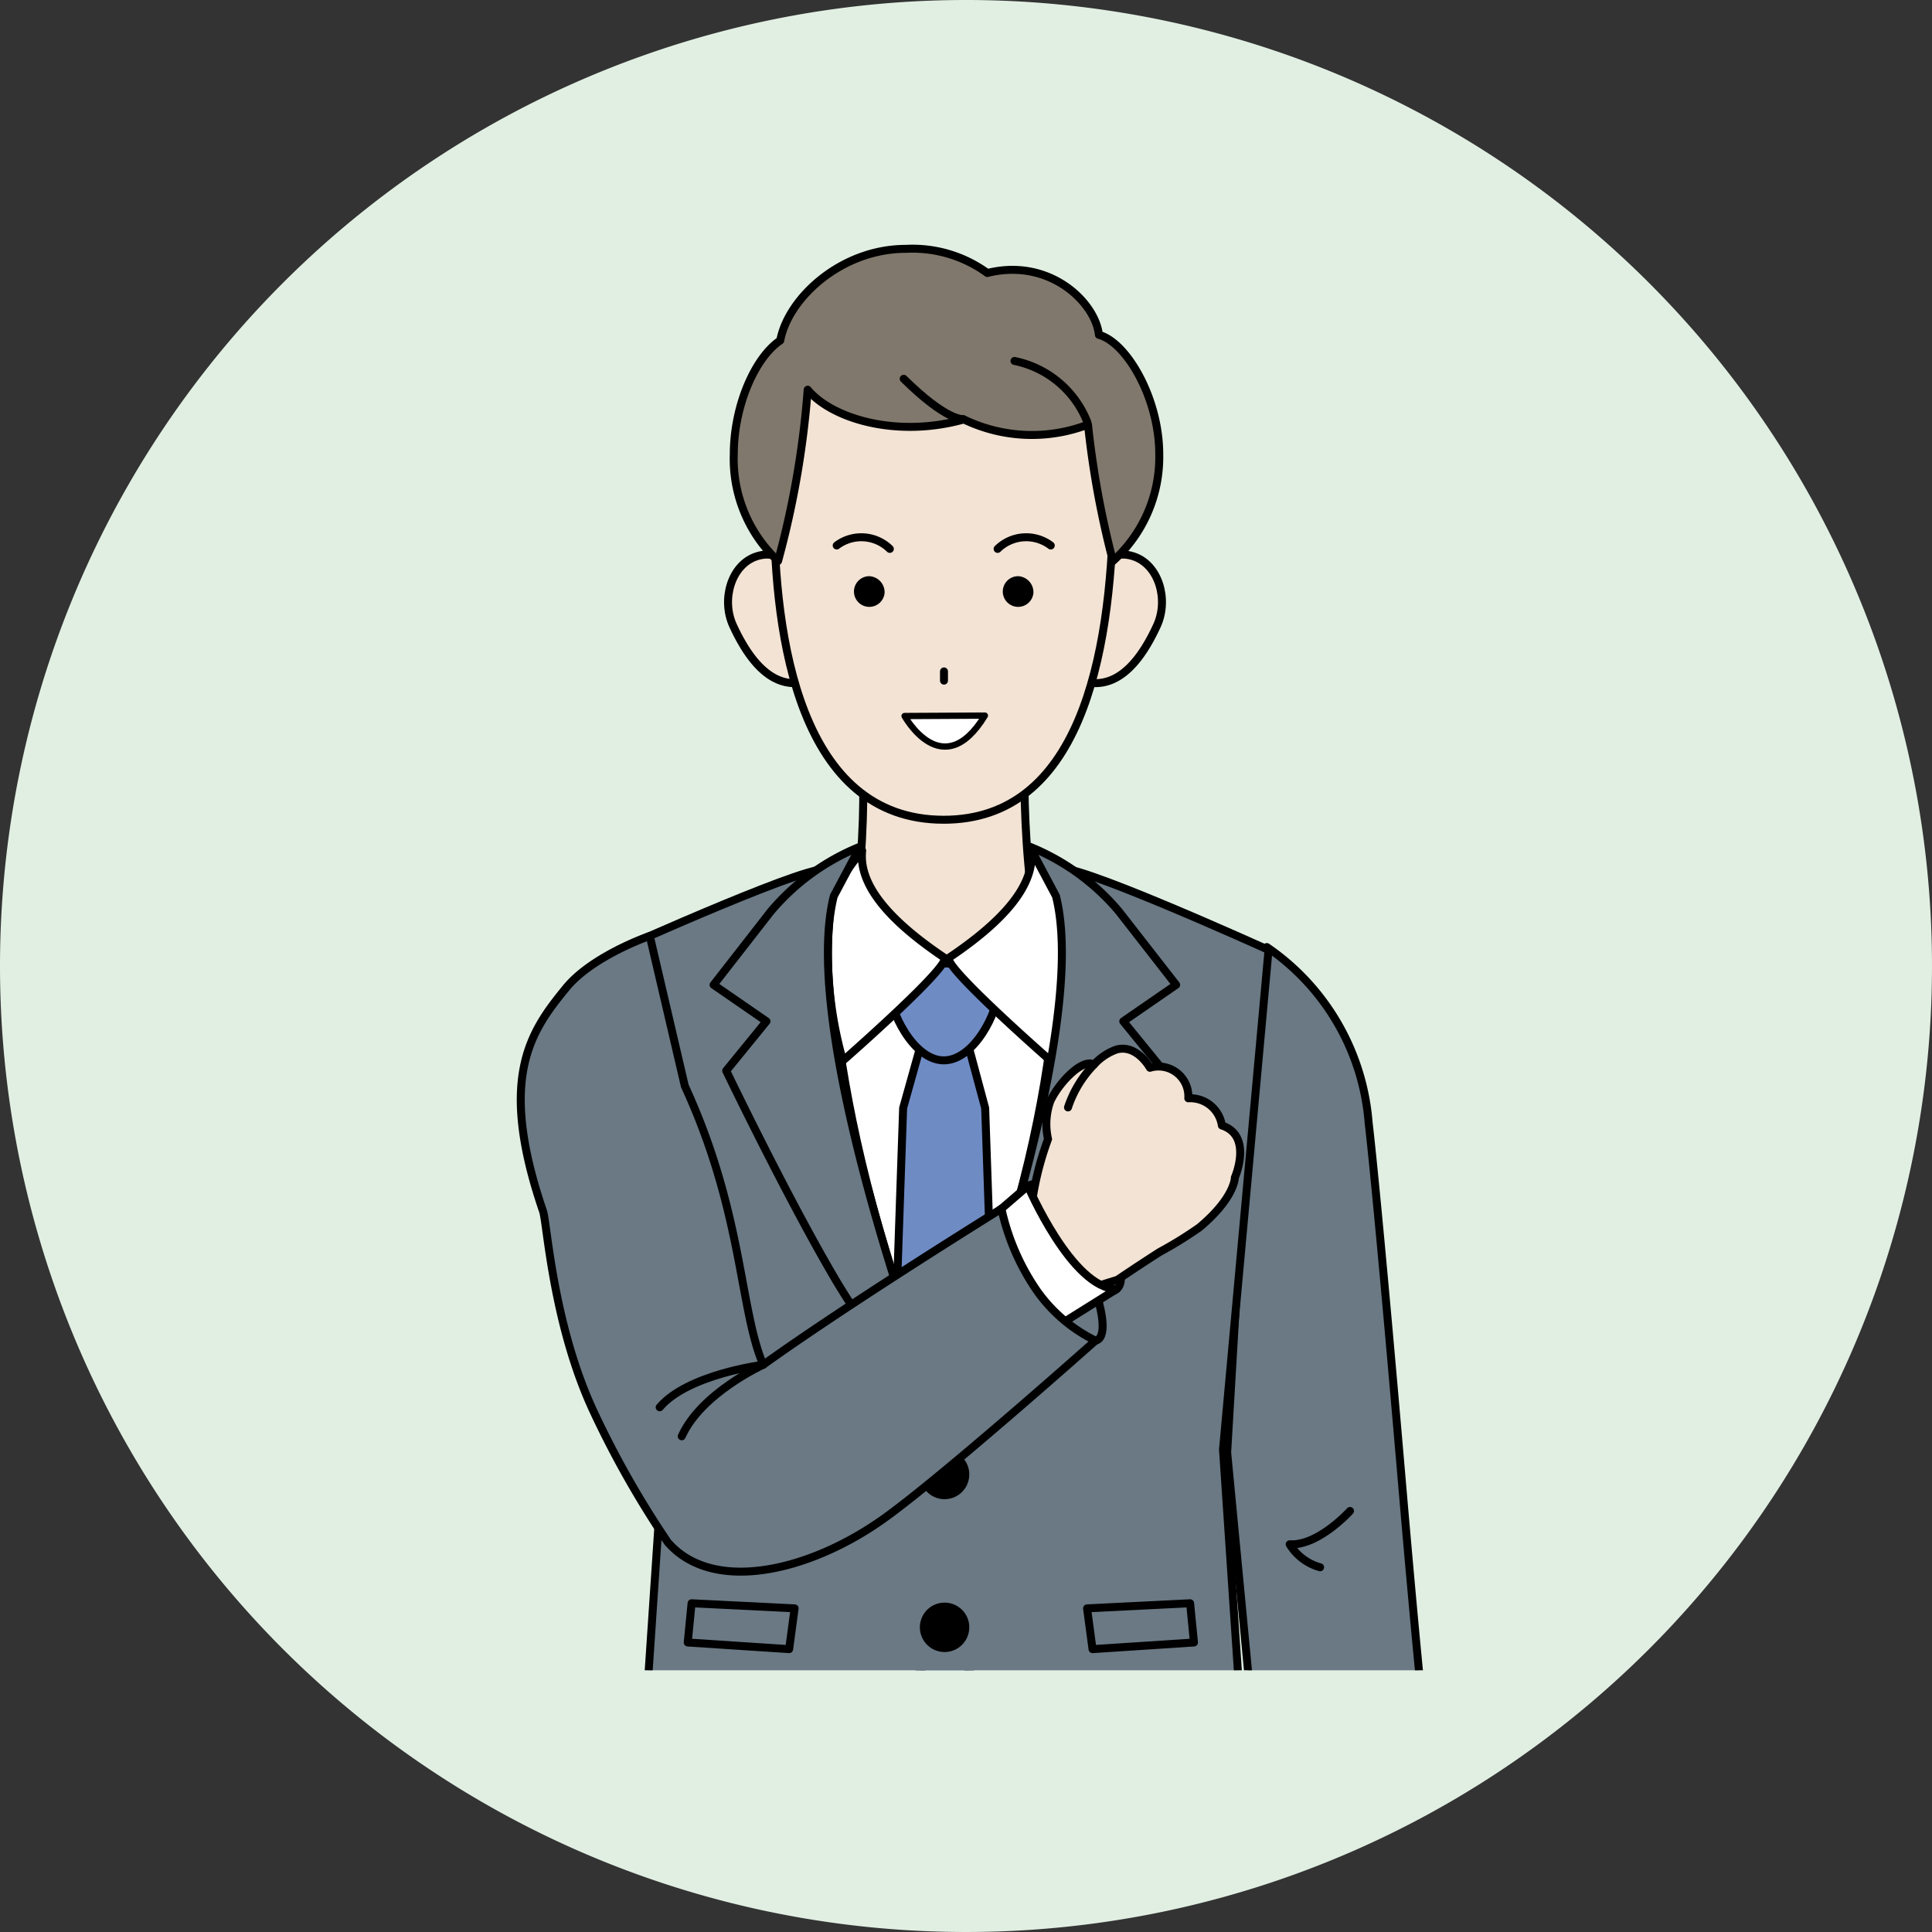 <svg xmlns="http://www.w3.org/2000/svg" xmlns:xlink="http://www.w3.org/1999/xlink" width="120" height="120" viewBox="0 0 120 120">
  <rect x="0" y="0" width="120" height="120" fill="#333333" stroke="none"/>
  <defs>
    <clipPath id="clip-path">
      <rect id="Rectángulo_299323" data-name="Rectángulo 299323" width="76.354" height="94.943" fill="none"/>
    </clipPath>
  </defs>
  <g id="Grupo_1072190" data-name="Grupo 1072190" transform="translate(-180 -2091.146)">
    <path id="Trazado_835934" data-name="Trazado 835934" d="M60,0A60,60,0,1,1,0,60,60,60,0,0,1,60,0Z" transform="translate(180 2091.146)" fill="#e1efe3"/>
    <g id="Grupo_881698" data-name="Grupo 881698" transform="translate(201.403 2099.947)">
      <g id="Grupo_881697" data-name="Grupo 881697" transform="translate(0 -0.001)" clip-path="url(#clip-path)">
        <path id="Trazado_596592" data-name="Trazado 596592" d="M42.909,36.908a14.588,14.588,0,0,1,6.325,10.92s.5,4,2.1,22.7c1.533,17.835,2.106,21.038,2.106,21.038a15.778,15.778,0,0,1-5.513,1.98,13.332,13.332,0,0,1-5.085-.161L40.446,68.3l.642-10.92Z" transform="translate(14.372 13.115)" fill="#6a7984"/>
        <path id="Trazado_596593" data-name="Trazado 596593" d="M42.909,36.908a14.588,14.588,0,0,1,6.325,10.92s.5,4,2.1,22.7c1.533,17.835,2.106,21.038,2.106,21.038a15.778,15.778,0,0,1-5.513,1.98,13.332,13.332,0,0,1-5.085-.161L40.446,68.3l.642-10.92Z" transform="translate(14.372 13.115)" fill="none" stroke="#000" stroke-linecap="round" stroke-linejoin="round" stroke-width="0.495"/>
        <path id="Trazado_596594" data-name="Trazado 596594" d="M47.058,62.751s-1.963,2.177-3.747,2.07A3.21,3.21,0,0,0,45.2,66.248" transform="translate(15.39 22.298)" fill="none" stroke="#000" stroke-linecap="round" stroke-linejoin="round" stroke-width="0.495"/>
        <path id="Trazado_596595" data-name="Trazado 596595" d="M29.392,69.17C38,55.719,36.611,33.5,36.611,33.5H22.172s-1.389,22.215,7.22,35.666" transform="translate(7.849 11.906)" fill="#fff"/>
        <path id="Trazado_596596" data-name="Trazado 596596" d="M29.392,69.17C38,55.719,36.611,33.5,36.611,33.5H22.172S20.782,55.719,29.392,69.17Z" transform="translate(7.849 11.906)" fill="none" stroke="#000" stroke-linecap="round" stroke-linejoin="round" stroke-width="0.495"/>
        <path id="Trazado_596597" data-name="Trazado 596597" d="M35.909,42.9c-2.141-6.432-1.649-15.7-1.649-15.7H24.089s.748,8.825-1.542,15.7Z" transform="translate(8.012 9.665)" fill="#f2e3d4"/>
        <path id="Trazado_596598" data-name="Trazado 596598" d="M35.909,42.9c-2.141-6.432-1.649-15.7-1.649-15.7H24.089s.748,8.825-1.542,15.7Z" transform="translate(8.012 9.665)" fill="none" stroke="#000" stroke-linecap="round" stroke-linejoin="round" stroke-width="0.495"/>
        <path id="Trazado_596599" data-name="Trazado 596599" d="M29.838,41.154H27.071L25.883,45.4,24.791,77.266,28.5,82.478l3.569-5.211L30.979,45.4Z" transform="translate(8.809 14.624)" fill="#6f8bc4"/>
        <path id="Trazado_596600" data-name="Trazado 596600" d="M29.838,41.154H27.071L25.883,45.4,24.791,77.266,28.5,82.478l3.569-5.211L30.979,45.4Z" transform="translate(8.809 14.624)" fill="none" stroke="#000" stroke-linecap="round" stroke-linejoin="round" stroke-width="0.495"/>
        <path id="Trazado_596601" data-name="Trazado 596601" d="M31.746,39.22c.016-1.453-1.983-1.544-3.352-1.56s-3.414.028-3.43,1.481,1.5,4.539,3.382,4.538,3.384-3.006,3.4-4.459" transform="translate(8.871 13.382)" fill="#6f8bc4"/>
        <path id="Trazado_596602" data-name="Trazado 596602" d="M31.746,39.22c.016-1.453-1.983-1.544-3.352-1.56s-3.414.028-3.43,1.481,1.5,4.539,3.382,4.538S31.73,40.673,31.746,39.22Z" transform="translate(8.871 13.382)" fill="none" stroke="#000" stroke-linecap="round" stroke-linejoin="round" stroke-width="0.495"/>
        <path id="Trazado_596603" data-name="Trazado 596603" d="M50.108,69.4l2.829-31.036s-12.953-5.875-13.009-4.955C39.684,37.5,41,47.437,32.733,67.42c-7.788-19.929-6.952-29.889-7.194-33.971-.056-.92-13.009,4.919-13.009,4.919L15.359,69.4,13.49,97.2c6.828,3.4,17.754,1.384,17.754,1.384l1.5-8.181,1.427,8.181S45.149,100.6,51.977,97.2Z" transform="translate(4.452 11.838)" fill="#6a7984"/>
        <path id="Trazado_596604" data-name="Trazado 596604" d="M50.108,69.4l2.829-31.036s-12.953-5.875-13.009-4.955C39.684,37.5,41,47.437,32.733,67.42c-7.788-19.929-6.952-29.889-7.194-33.971-.056-.92-13.009,4.919-13.009,4.919L15.359,69.4,13.49,97.2c6.828,3.4,17.754,1.384,17.754,1.384l1.5-8.181,1.427,8.181S45.149,100.6,51.977,97.2Z" transform="translate(4.452 11.838)" fill="none" stroke="#000" stroke-linecap="round" stroke-linejoin="round" stroke-width="0.495"/>
        <path id="Trazado_596605" data-name="Trazado 596605" d="M22.424,35.228a17.049,17.049,0,0,1,1.851-2.734c-.182,1.723.969,3.864,5.092,6.638.581.39-6.287,6.405-6.287,6.405a24.325,24.325,0,0,1-.656-10.31" transform="translate(7.873 11.543)" fill="#fff"/>
        <path id="Trazado_596606" data-name="Trazado 596606" d="M22.424,35.228a17.049,17.049,0,0,1,1.851-2.734c-.182,1.723.969,3.864,5.092,6.638.581.39-6.287,6.405-6.287,6.405A24.325,24.325,0,0,1,22.424,35.228Z" transform="translate(7.873 11.543)" fill="none" stroke="#000" stroke-linecap="round" stroke-linejoin="round" stroke-width="0.495"/>
        <path id="Trazado_596607" data-name="Trazado 596607" d="M34.664,35.228a17.049,17.049,0,0,0-1.851-2.734c.182,1.723-.969,3.864-5.092,6.638-.581.39,6.287,6.405,6.287,6.405a24.325,24.325,0,0,0,.656-10.31" transform="translate(9.838 11.543)" fill="#fff"/>
        <path id="Trazado_596608" data-name="Trazado 596608" d="M34.664,35.228a17.049,17.049,0,0,0-1.851-2.734c.182,1.723-.969,3.864-5.092,6.638-.581.39,6.287,6.405,6.287,6.405A24.325,24.325,0,0,0,34.664,35.228Z" transform="translate(9.838 11.543)" fill="none" stroke="#000" stroke-linecap="round" stroke-linejoin="round" stroke-width="0.495"/>
        <path id="Trazado_596609" data-name="Trazado 596609" d="M20.462,36.332,16.911,40.89l3.283,2.266-2.5,3.068s3.821,7.957,6.816,13.025a49.011,49.011,0,0,0,6.674,8.743S22.094,44.44,24.378,35.377l1.633-3.07a14.2,14.2,0,0,0-5.549,4.025" transform="translate(6.009 11.48)" fill="#6a7984"/>
        <path id="Trazado_596610" data-name="Trazado 596610" d="M20.462,36.332,16.911,40.89l3.283,2.266-2.5,3.068s3.821,7.957,6.816,13.025a49.011,49.011,0,0,0,6.674,8.743S22.094,44.44,24.378,35.377l1.633-3.07A14.2,14.2,0,0,0,20.462,36.332Z" transform="translate(6.009 11.48)" fill="none" stroke="#000" stroke-linecap="round" stroke-linejoin="round" stroke-width="0.495"/>
        <path id="Trazado_596611" data-name="Trazado 596611" d="M38.3,36.332l3.551,4.558-3.283,2.266,2.5,3.068s-3.821,7.957-6.816,13.025a49.011,49.011,0,0,1-6.674,8.743s9.092-23.553,6.808-32.616l-1.633-3.07A14.2,14.2,0,0,1,38.3,36.332" transform="translate(9.798 11.48)" fill="#6a7984"/>
        <path id="Trazado_596612" data-name="Trazado 596612" d="M38.3,36.332l3.551,4.558-3.283,2.266,2.5,3.068s-3.821,7.957-6.816,13.025a49.011,49.011,0,0,1-6.674,8.743s9.092-23.553,6.808-32.616l-1.633-3.07A14.2,14.2,0,0,1,38.3,36.332Z" transform="translate(9.798 11.48)" fill="none" stroke="#000" stroke-linecap="round" stroke-linejoin="round" stroke-width="0.495"/>
        <path id="Trazado_596613" data-name="Trazado 596613" d="M22.025,69.83l-6.3-.413.239-2.437,6.4.317Z" transform="translate(5.588 23.801)" fill="#6a7984"/>
        <path id="Trazado_596614" data-name="Trazado 596614" d="M22.025,69.83l-6.3-.413.239-2.437,6.4.317Z" transform="translate(5.588 23.801)" fill="none" stroke="#000" stroke-linecap="round" stroke-linejoin="round" stroke-width="0.495"/>
        <path id="Trazado_596615" data-name="Trazado 596615" d="M34.365,69.83l6.3-.413-.239-2.437-6.4.317Z" transform="translate(12.091 23.801)" fill="#6a7984"/>
        <path id="Trazado_596616" data-name="Trazado 596616" d="M34.365,69.83l6.3-.413-.239-2.437-6.4.317Z" transform="translate(12.091 23.801)" fill="none" stroke="#000" stroke-linecap="round" stroke-linejoin="round" stroke-width="0.495"/>
        <path id="Trazado_596617" data-name="Trazado 596617" d="M29.432,61.481A1.534,1.534,0,1,1,27.9,59.947a1.535,1.535,0,0,1,1.534,1.534" transform="translate(9.368 21.302)"/>
        <path id="Trazado_596618" data-name="Trazado 596618" d="M29.432,68.485A1.534,1.534,0,1,1,27.9,66.951a1.535,1.535,0,0,1,1.534,1.534" transform="translate(9.368 23.791)"/>
        <path id="Trazado_596619" data-name="Trazado 596619" d="M22.459,21.588c.565,1.7,1.75,4.641.186,5.161s-3.251-.13-4.761-3.415c-.745-1.624-.11-3.783,1.456-4.3s2.555.862,3.12,2.558" transform="translate(6.244 6.723)" fill="#f2e3d4"/>
        <path id="Trazado_596620" data-name="Trazado 596620" d="M22.459,21.588c.565,1.7,1.75,4.641.186,5.161s-3.251-.13-4.761-3.415c-.745-1.624-.11-3.783,1.456-4.3S21.894,19.892,22.459,21.588Z" transform="translate(6.244 6.723)" fill="none" stroke="#000" stroke-linecap="round" stroke-linejoin="round" stroke-width="0.495"/>
        <path id="Trazado_596621" data-name="Trazado 596621" d="M34.107,21.588c-.565,1.7-1.75,4.641-.186,5.161s3.253-.13,4.761-3.415c.745-1.624.11-3.783-1.456-4.3s-2.555.862-3.12,2.558" transform="translate(11.777 6.723)" fill="#f2e3d4"/>
        <path id="Trazado_596622" data-name="Trazado 596622" d="M34.107,21.588c-.565,1.7-1.75,4.641-.186,5.161s3.253-.13,4.761-3.415c.745-1.624.11-3.783-1.456-4.3S34.672,19.892,34.107,21.588Z" transform="translate(11.777 6.723)" fill="none" stroke="#000" stroke-linecap="round" stroke-linejoin="round" stroke-width="0.495"/>
        <path id="Trazado_596623" data-name="Trazado 596623" d="M40.753,20.416C40.6,29.735,38.6,39.725,30.218,39.725c-8.919,0-10.534-11.279-10.534-19.309s5-13.689,10.818-13.689,10.383,5.66,10.25,13.689" transform="translate(6.994 2.391)" fill="#f2e3d4"/>
        <path id="Trazado_596624" data-name="Trazado 596624" d="M40.753,20.416C40.6,29.735,38.6,39.725,30.218,39.725c-8.919,0-10.534-11.279-10.534-19.309s5-13.689,10.818-13.689S40.886,12.387,40.753,20.416Z" transform="translate(6.994 2.391)" fill="none" stroke="#000" stroke-linecap="round" stroke-linejoin="round" stroke-width="0.495"/>
        <path id="Trazado_596625" data-name="Trazado 596625" d="M32.066,20.947a.953.953,0,1,1-.949-1.035,1,1,0,0,1,.949,1.035" transform="translate(10.719 7.076)"/>
        <path id="Trazado_596626" data-name="Trazado 596626" d="M25.245,20.947a.953.953,0,1,1-.949-1.035,1,1,0,0,1,.949,1.035" transform="translate(8.296 7.076)"/>
        <path id="Trazado_596627" data-name="Trazado 596627" d="M22.552,18.635a2.534,2.534,0,0,1,3.3.211" transform="translate(8.014 6.447)" fill="none" stroke="#000" stroke-linecap="round" stroke-linejoin="round" stroke-width="0.495"/>
        <path id="Trazado_596628" data-name="Trazado 596628" d="M33.227,18.635a2.534,2.534,0,0,0-3.3.211" transform="translate(10.635 6.447)" fill="none" stroke="#000" stroke-linecap="round" stroke-linejoin="round" stroke-width="0.495"/>
        <line id="Línea_507" data-name="Línea 507" y2="0.572" transform="translate(37.23 32.903)" fill="none" stroke="#000" stroke-linecap="round" stroke-linejoin="round" stroke-width="0.495"/>
        <path id="Trazado_596629" data-name="Trazado 596629" d="M30.651,26.3c-2.633,4.313-4.988.027-4.988.027Z" transform="translate(9.119 9.347)" fill="#fff"/>
        <path id="Trazado_596630" data-name="Trazado 596630" d="M30.651,26.3c-2.633,4.313-4.988.027-4.988.027Z" transform="translate(9.119 9.347)" fill="none" stroke="#000" stroke-linecap="round" stroke-linejoin="round" stroke-width="0.391"/>
        <path id="Trazado_596631" data-name="Trazado 596631" d="M44.262,17.659c0-3.436-2.011-6.941-3.748-7.406-.213-2.017-3.073-4.807-6.93-3.842a7.9,7.9,0,0,0-5.07-1.5c-4,0-7.3,3.048-7.792,5.691-1.59,1.072-2.886,4.093-2.886,7.057a8.674,8.674,0,0,0,2.75,6.641A56.493,56.493,0,0,0,22.426,13.66c1.518,1.822,5.561,3.009,9.7,1.846a9.74,9.74,0,0,0,7.71.321,57.059,57.059,0,0,0,1.55,8.474,8.691,8.691,0,0,0,2.879-6.641" transform="translate(6.338 1.746)" fill="#80786c"/>
        <path id="Trazado_596632" data-name="Trazado 596632" d="M44.262,17.659c0-3.436-2.011-6.941-3.748-7.406-.213-2.017-3.073-4.807-6.93-3.842a7.9,7.9,0,0,0-5.07-1.5c-4,0-7.3,3.048-7.792,5.691-1.59,1.072-2.886,4.093-2.886,7.057a8.674,8.674,0,0,0,2.75,6.641A56.493,56.493,0,0,0,22.426,13.66c1.518,1.822,5.561,3.009,9.7,1.846a9.74,9.74,0,0,0,7.71.321,57.059,57.059,0,0,0,1.55,8.474A8.691,8.691,0,0,0,44.262,17.659Z" transform="translate(6.338 1.746)" fill="none" stroke="#000" stroke-linecap="round" stroke-linejoin="round" stroke-width="0.495"/>
        <path id="Trazado_596633" data-name="Trazado 596633" d="M29.3,13.365s-1,.142-3.678-2.5" transform="translate(9.105 3.862)" fill="none" stroke="#000" stroke-linecap="round" stroke-linejoin="round" stroke-width="0.495"/>
        <path id="Trazado_596634" data-name="Trazado 596634" d="M30.7,10.049a6.188,6.188,0,0,1,4.525,3.8" transform="translate(10.909 3.571)" fill="none" stroke="#000" stroke-linecap="round" stroke-linejoin="round" stroke-width="0.495"/>
        <path id="Trazado_596635" data-name="Trazado 596635" d="M35.309,52.175c1.445,3.387,1.347,4.858.7,4.958-.965.15-2.022-.236-3.749-3.161s-2.932-4.535-2.091-5.031,3.8.11,5.135,3.234" transform="translate(10.624 17.337)" fill="#6a7984"/>
        <path id="Trazado_596636" data-name="Trazado 596636" d="M35.309,52.175c1.445,3.387,1.347,4.858.7,4.958-.965.15-2.022-.236-3.749-3.161s-2.932-4.535-2.091-5.031S33.977,49.051,35.309,52.175Z" transform="translate(10.624 17.337)" fill="none" stroke="#000" stroke-linecap="round" stroke-linejoin="round" stroke-width="0.495"/>
        <path id="Trazado_596637" data-name="Trazado 596637" d="M35.291,49.99c1.468,1.736,2.385,3.682,1.655,4.3s-2.831-.328-4.3-2.064-2.066-3.644-1.335-4.261,2.511.29,3.979,2.026" transform="translate(11.015 16.975)" fill="#fff"/>
        <path id="Trazado_596638" data-name="Trazado 596638" d="M35.291,49.99c1.468,1.736,2.385,3.682,1.655,4.3s-2.831-.328-4.3-2.064-2.066-3.644-1.335-4.261S33.823,48.254,35.291,49.99Z" transform="translate(11.015 16.975)" fill="none" stroke="#000" stroke-linecap="round" stroke-linejoin="round" stroke-width="0.495"/>
        <path id="Trazado_596639" data-name="Trazado 596639" d="M43.457,46.335a1.986,1.986,0,0,0-2.086-1.689,1.852,1.852,0,0,0-2.383-1.895s-.812-1.479-2.079-1.133a3.453,3.453,0,0,0-1.4.942.7.7,0,0,0-.118-.061c-.747-.192-2.1,1.25-2.591,2.331a4.228,4.228,0,0,0-.14,2.35,18.794,18.794,0,0,0-1.015,4.09l-.6,6.491,5.93-1.843s1.1-.752,2.609-1.721a24.637,24.637,0,0,0,2.479-1.532c2.212-1.851,2.2-3.094,2.2-3.094s1.133-2.6-.812-3.237" transform="translate(11.033 14.771)" fill="#f2e3d4"/>
        <path id="Trazado_596640" data-name="Trazado 596640" d="M43.457,46.335a1.986,1.986,0,0,0-2.086-1.689,1.852,1.852,0,0,0-2.383-1.895s-.812-1.479-2.079-1.133a3.453,3.453,0,0,0-1.4.942.7.7,0,0,0-.118-.061c-.747-.192-2.1,1.25-2.591,2.331a4.228,4.228,0,0,0-.14,2.35,18.794,18.794,0,0,0-1.015,4.09l-.6,6.491,5.93-1.843s1.1-.752,2.609-1.721a24.637,24.637,0,0,0,2.479-1.532c2.212-1.851,2.2-3.094,2.2-3.094S45.4,46.974,43.457,46.335Z" transform="translate(11.033 14.771)" fill="none" stroke="#000" stroke-linecap="round" stroke-linejoin="round" stroke-width="0.495"/>
        <path id="Trazado_596641" data-name="Trazado 596641" d="M34.762,42.3a6.932,6.932,0,0,0-1.61,2.652" transform="translate(11.78 15.031)" fill="none" stroke="#000" stroke-linecap="round" stroke-linejoin="round" stroke-width="0.495"/>
        <path id="Trazado_596642" data-name="Trazado 596642" d="M29.6,49.86l2.331-2.006s2.728,6.385,5.516,6.405l-3.7,2.315S29.21,53.217,29.6,49.86" transform="translate(10.511 17.005)" fill="#fff"/>
        <path id="Trazado_596643" data-name="Trazado 596643" d="M29.6,49.86l2.331-2.006s2.728,6.385,5.516,6.405l-3.7,2.315S29.21,53.217,29.6,49.86Z" transform="translate(10.511 17.005)" fill="none" stroke="#000" stroke-linecap="round" stroke-linejoin="round" stroke-width="0.495"/>
        <path id="Trazado_596644" data-name="Trazado 596644" d="M40.121,58.418a14.363,14.363,0,0,1-2.192-5.073S28.479,59.2,23.136,63.033c-1.475-3.41-1.258-9.468-4.872-17.309L16.087,36.4s-3.566,1.225-5.207,3.238C8.694,42.314,6.612,45.19,9.458,53.5c.249.729.607,6.985,3.117,12.39a58.923,58.923,0,0,0,4.634,8.174c2.842,3.254,8.883,1.767,13.423-1.479C34.292,69.973,43.77,61.536,43.77,61.536a9.632,9.632,0,0,1-3.649-3.119" transform="translate(2.869 12.933)" fill="#6a7984"/>
        <path id="Trazado_596645" data-name="Trazado 596645" d="M40.121,58.418a14.363,14.363,0,0,1-2.192-5.073S28.479,59.2,23.136,63.033c-1.475-3.41-1.258-9.468-4.872-17.309L16.087,36.4s-3.566,1.225-5.207,3.238C8.694,42.314,6.612,45.19,9.458,53.5c.249.729.607,6.985,3.117,12.39a58.923,58.923,0,0,0,4.634,8.174c2.842,3.254,8.883,1.767,13.423-1.479C34.292,69.973,43.77,61.536,43.77,61.536A9.632,9.632,0,0,1,40.121,58.418Z" transform="translate(2.869 12.933)" fill="none" stroke="#000" stroke-linecap="round" stroke-linejoin="round" stroke-width="0.495"/>
        <path id="Trazado_596646" data-name="Trazado 596646" d="M15.81,60.494c1.2-2.688,5.065-4.444,5.065-4.444s-4.692.586-6.435,2.642" transform="translate(5.131 19.917)" fill="none" stroke="#000" stroke-linecap="round" stroke-linejoin="round" stroke-width="0.495"/>
      </g>
    </g>
  </g>
</svg>
